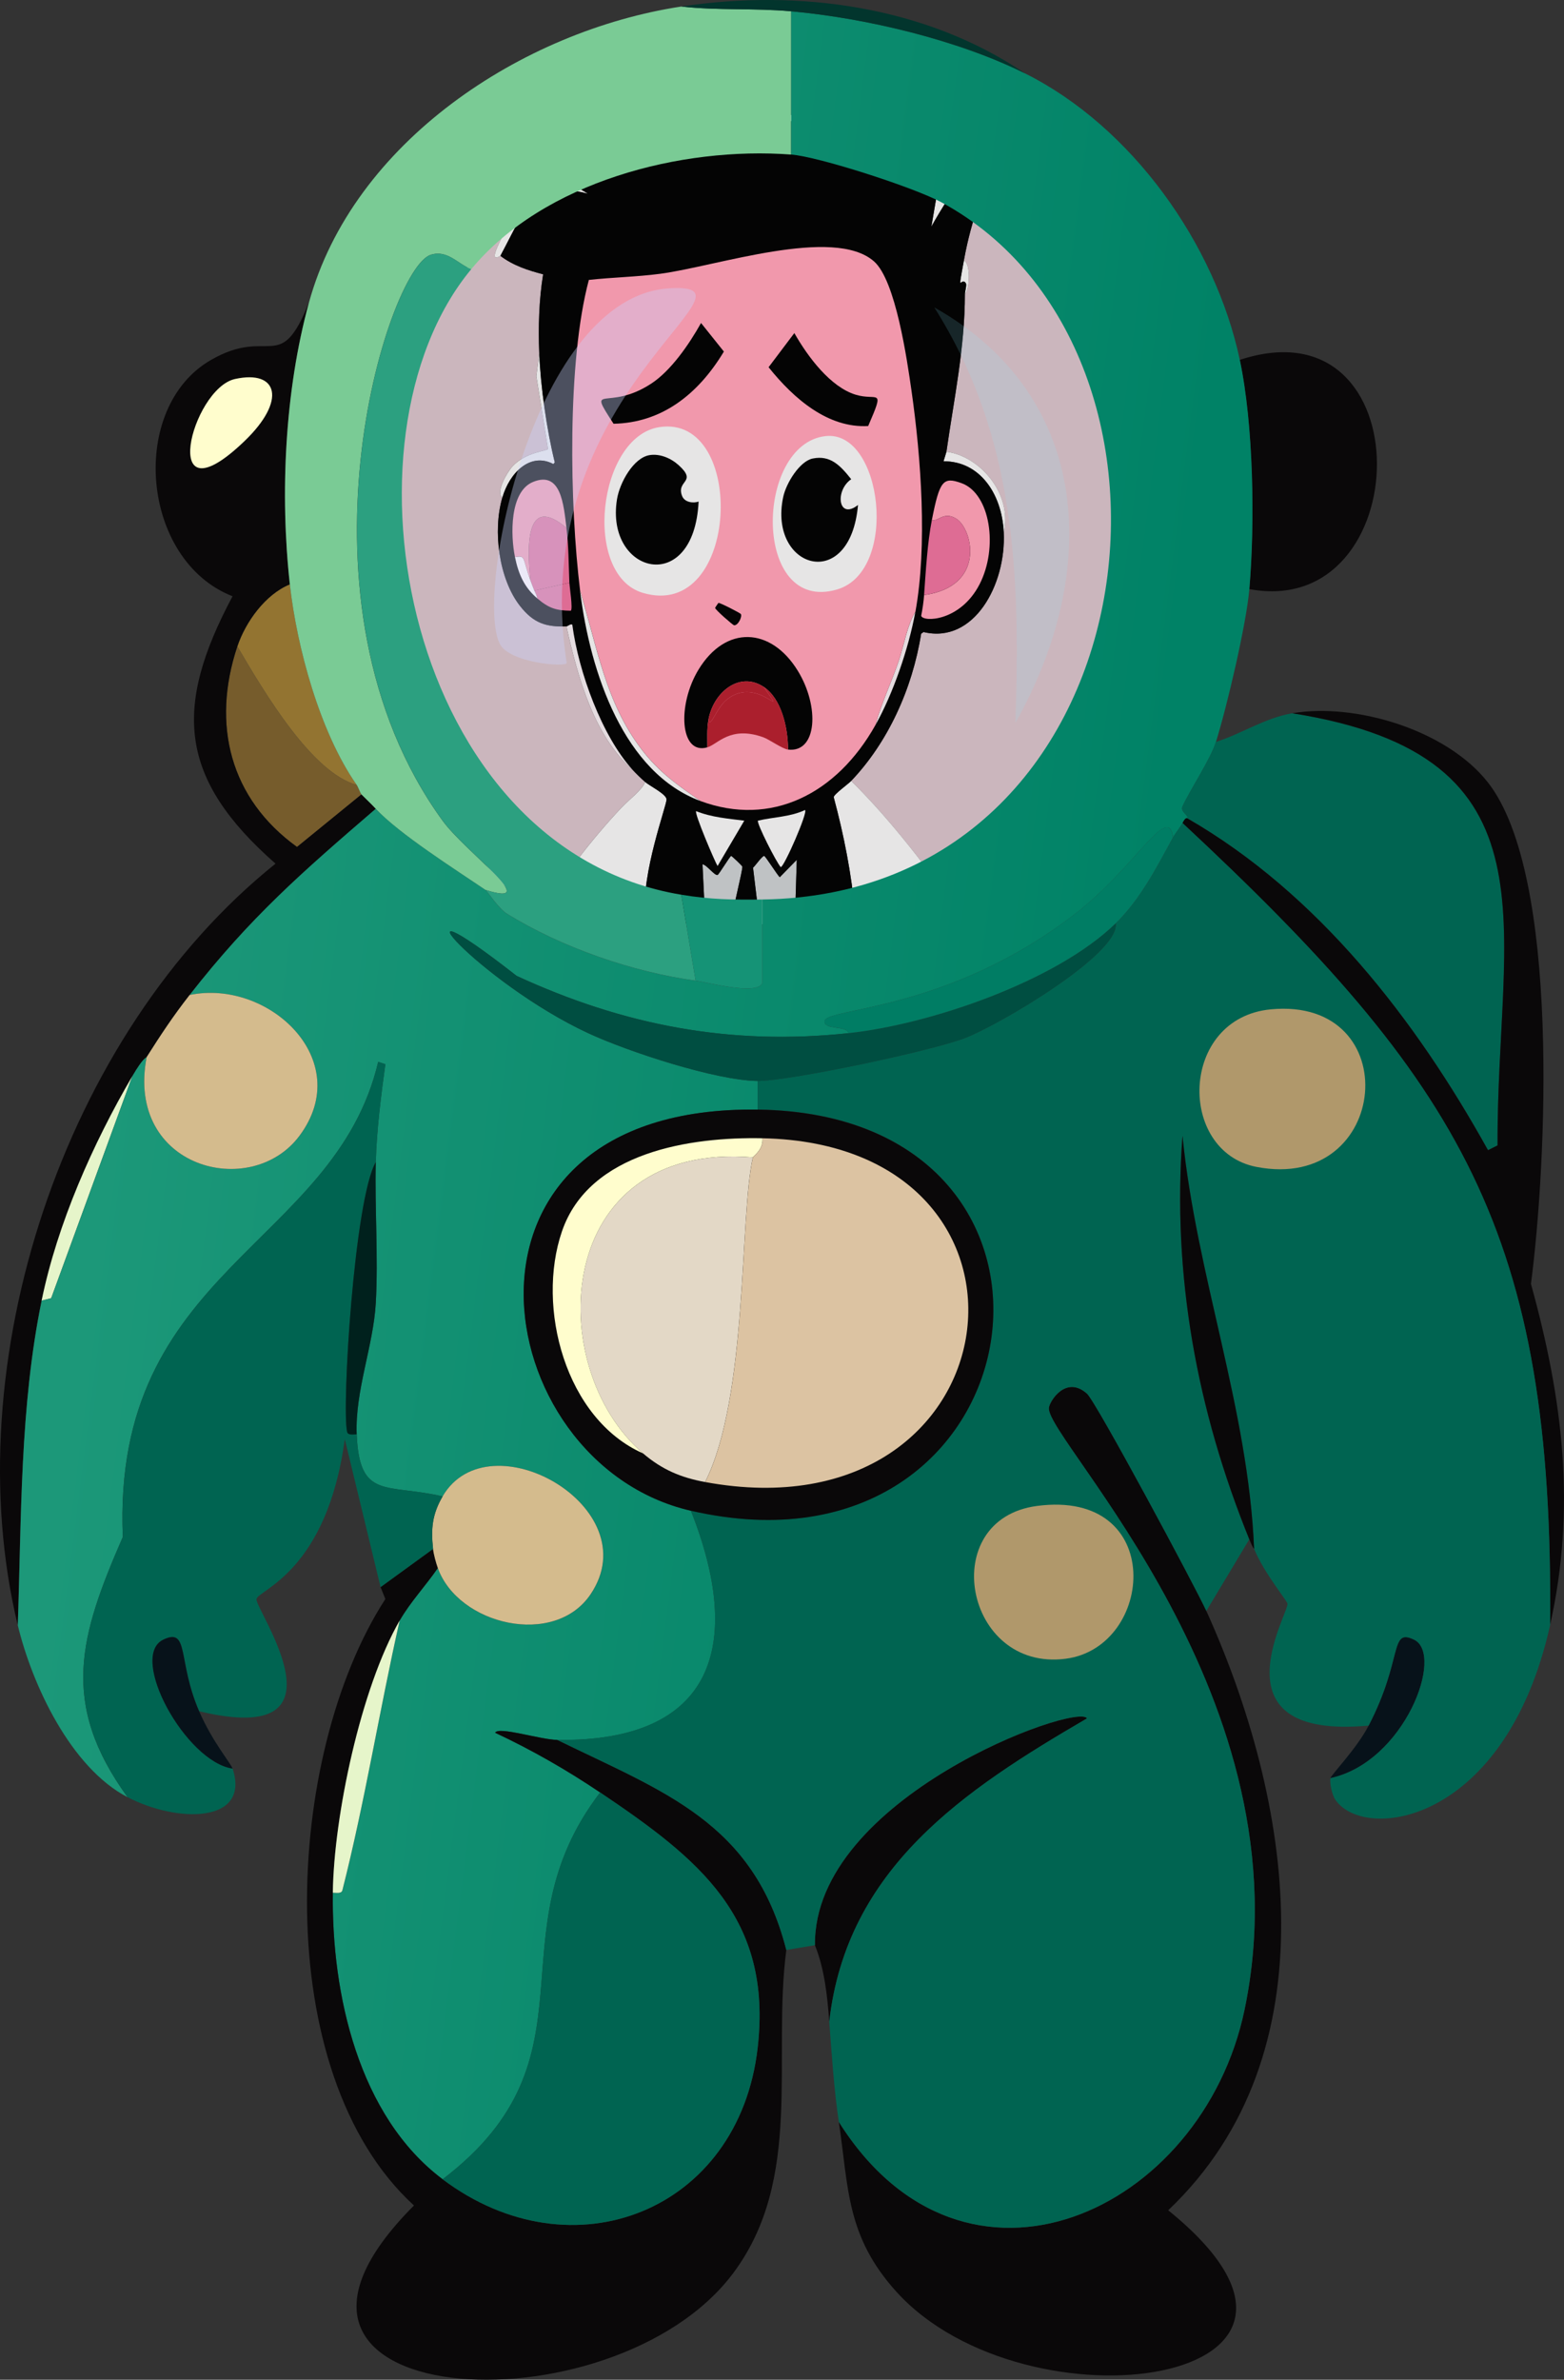 <?xml version="1.0" encoding="UTF-8"?>
<svg id="Layer_2" data-name="Layer 2" xmlns="http://www.w3.org/2000/svg" xmlns:xlink="http://www.w3.org/1999/xlink" viewBox="0 0 498.21 757.8">
  <rect x="0" y="0" width="498.21" height="757.8" fill="#333333" stroke="none"/>
  <defs>
    <style>
      .cls-1 {
        fill: url(#linear-gradient);
      }

      .cls-1, .cls-2, .cls-3, .cls-4, .cls-5, .cls-6, .cls-7, .cls-8, .cls-9, .cls-10, .cls-11, .cls-12, .cls-13, .cls-14, .cls-15, .cls-16, .cls-17, .cls-18, .cls-19, .cls-20, .cls-21, .cls-22, .cls-23, .cls-24, .cls-25, .cls-26, .cls-27, .cls-28, .cls-29, .cls-30, .cls-31 {
        stroke-width: 0px;
      }

      .cls-2 {
        fill: #8beaff;
        opacity: .15;
      }

      .cls-32 {
        opacity: .36;
      }

      .cls-3 {
        fill: #765c2c;
      }

      .cls-4 {
        fill: #7acb95;
      }

      .cls-5 {
        fill: #62615f;
      }

      .cls-6 {
        fill: #2ca080;
      }

      .cls-7 {
        fill: #0a0809;
      }

      .cls-8 {
        fill: #07121a;
      }

      .cls-9 {
        fill: #159376;
      }

      .cls-10 {
        fill: #cbb6bd;
      }

      .cls-11 {
        fill: #de6c94;
      }

      .cls-12 {
        fill: #cbd6ff;
      }

      .cls-13 {
        fill: #dcc3a2;
      }

      .cls-14 {
        fill: #d4bb8d;
      }

      .cls-15 {
        fill: #bfc2c4;
      }

      .cls-16 {
        fill: #b0986b;
      }

      .cls-17 {
        fill: #ab1f2d;
      }

      .cls-18 {
        fill: #937431;
      }

      .cls-19 {
        fill: #fdf4f2;
      }

      .cls-20 {
        fill: #fffdcd;
      }

      .cls-21 {
        fill: #e3d8c6;
      }

      .cls-22 {
        fill: #e6f5ca;
      }

      .cls-23 {
        fill: #e6e5e5;
      }

      .cls-24 {
        fill: #f198ac;
      }

      .cls-25 {
        fill: #e5dce0;
      }

      .cls-26 {
        fill: #00211d;
      }

      .cls-27 {
        fill: #02352d;
      }

      .cls-28 {
        fill: #040404;
      }

      .cls-29 {
        fill: #004e41;
      }

      .cls-30 {
        fill: #006451;
      }

      .cls-31 {
        fill: #007d64;
      }
    </style>
    <linearGradient id="linear-gradient" x1="36.73" y1="328.25" x2="356.49" y2="369.18" gradientUnits="userSpaceOnUse">
      <stop offset="0" stop-color="#1c9879"/>
      <stop offset="1" stop-color="#008266"/>
    </linearGradient>
  </defs>
  <g id="human_2" data-name="human 2">
    <g>
      <g>
        <path class="cls-10" d="m307.98,290.74c-.49.38-1.08.6-1.55,1.07-10.97-15.22-22.21-30.22-35.29-43.14,11.59-12.13,19.48-29.18,22.29-46.88l.77-.53c16.07,3.87,26.35-15.16,25.54-31.73,2.85-12.31-7.74-24.38-18.26-25.67,2.38-16.67,5.91-33.27,5.88-50.27,1.43-.97,1.99-9.52-.31-10.69,1.43-7.76,2.69-11.38,4.64-18.54,53.77,52.31,63.38,138.95,17.65,202.31-3.7,5.13-17.14,20.81-21.36,24.06Z"/>
        <path class="cls-10" d="m162.49,70.07c-1.96,4.82-7.8,14.25-3.1,11.41,4.12,3.13,8.85,4.63,13.62,5.88-1.34,8.26-1.56,16.74-1.24,25.13l-.93,7.31q1.86,11.59,3.71,23.17c-.23.66-7.01.9-11.3,5.53-1.63,1.76-5.49,8.2-3.25,9.98-3.1,10.65-1.06,25.86,5.57,34.4,4.43,5.71,8.48,6.8,14.86,6.6,3.74,16.68,8.79,34.77,21.05,45.63,1.22,1.33,2.69,2.74,4.02,3.92-1.09,2.68-5.17,5.64-7.58,8.2-9.88,10.47-18.87,22.44-26.78,34.94-.62-.69-1.32-1-1.86-1.43-.5-.4-7.86-7.91-9.13-9.27-28.16-29.98-42.94-69.15-41.02-113.54,1.7-39.19,17.61-71.69,42.26-97.86.11-.12.98.11,1.08,0Z"/>
      </g>
      <path class="cls-15" d="m253.19,294.3c-3.71.04-7.43-.06-11.14,0q-1.08-9-2.17-18c.7-.57,2.92-3.82,3.56-3.74.38.05,4.16,6.05,4.95,6.77l5.42-5.53-.62,20.5Z"/>
      <g>
        <path class="cls-23" d="m205.52,291.45c-11.42-1.17-23.05-1.76-34.36.71,7.91-12.5,16.9-24.46,26.78-34.94,2.41-2.56,6.5-5.52,7.58-8.2,1.34,1.19,6.74,3.85,6.81,5.53.07,1.89-8.1,23.62-6.81,36.9Z"/>
        <path class="cls-23" d="m306.44,291.81c-11.06-.87-22.39-1.84-33.59-.36l-.46-.71c-1.13-12.53-3.58-24.86-6.81-36.9.06-.91,4.64-4.19,5.57-5.17,13.08,12.91,24.32,27.91,35.29,43.14Z"/>
        <path class="cls-15" d="m232.76,294.3c-2.67-.07-5.39.17-8.05,0l-.93-19.07c1.28.07,3.81,3.65,4.8,3.39.41-.11,3.99-6.06,4.33-6.06.23,0,3.5,3.13,3.56,3.39.2.91-3.56,15.65-3.71,18.36Z"/>
      </g>
      <path class="cls-23" d="m160.01,158.48c-2.24-1.78,1.62-8.22,3.25-9.98,4.29-4.62,11.07-4.86,11.3-5.53q-1.86-11.59-3.71-23.17l.93-7.31c.4,10.41,2.42,24.66,4.95,34.76l-.46.53c-7.35-3.88-13.94,2.75-16.25,10.69Z"/>
      <path class="cls-23" d="m307.37,93.6c0-.68.66-2.81.31-3.39-1.5-2.44-2.78,4.45-.62-7.31,2.3,1.17,1.74,9.72.31,10.69Z"/>
      <path class="cls-5" d="m308.6,54.38h-.31c.55-.62.58-1.17.31,0Z"/>
      <g>
        <path class="cls-23" d="m313.25,54.74c-1.44,1.42-6.23,8.24-8.51,10.69.7-3.89,2.98-7.26,3.87-11.05.27-1.17.24-.62-.31,0-2.83,3.19-9.21,13.34-11.61,17.82q1.55-9.09,3.1-18.18l-4.95,6.42c-8.76-17.12-42.36-27.53-55.72-18.54-1.4.94-1.28,2.89-2.17,2.5-17.95-10.53-39.89-8.36-58.66-1.96,5.02,4.93,11.08,7.84,17.18,10.52-7.83-1.38-15.82-2.15-23.37-4.99-.15-.34-1.11-.93-1.08-2.14,15.41,2.25,3.44-.74,4.49-4.81.57-2.2,17.71-5.9,20.28-6.24,13.8-1.81,28.11-.26,40.86,6.42.17-.84,1.91-1.93,2.48-2.14,18.01-6.73,43.71.74,56.03,17.82l5.57-5.7c.78.68-1.56,6.57,0,7.13,5.44.33,4.43-2.73,8.36-6.42.28,2.5,2.48,1.85,4.18,2.85Z"/>
        <path class="cls-23" d="m177.96,56.16c2.82,2.28,6.32,3.52,9.29,5.53-17.48-4.58-19.62,4.39-27.86,19.79-4.7,2.84,1.13-6.59,3.1-11.41,4.31-4.52,6.11-9.95,15.48-13.9Z"/>
        <path class="cls-23" d="m319.75,169.53c-.62-12.72-7.96-22.74-19.19-22.64.28-.95.91-2.87.93-3.03,10.52,1.29,21.11,13.35,18.26,25.67Z"/>
        <g>
          <path class="cls-28" d="m308.29,54.38h.31c-.89,3.79-3.17,7.16-3.87,11.05,2.28-2.46,7.07-9.27,8.51-10.69.35-.35.8-.61,1.08-1.07-.67,3.41-1.68,7.19-2.63,10.69-1.95,7.16-3.22,10.78-4.64,18.54-2.16,11.75-.88,4.87.62,7.31.35.58-.31,2.71-.31,3.39.03,16.99-3.5,33.6-5.88,50.27-.02.16-.65,2.08-.93,3.03,11.23-.1,18.57,9.92,19.19,22.64.81,16.57-9.47,35.59-25.54,31.73l-.77.53c-2.81,17.7-10.7,34.74-22.29,46.88-.93.98-5.51,4.25-5.57,5.17,3.23,12.03,5.68,24.36,6.81,36.9,0,.24.09.61-.15.71-1.59.68-16.17,3.34-19.04,2.85l.62-20.5-5.42,5.53c-.79-.72-4.57-6.73-4.95-6.77-.64-.08-2.86,3.17-3.56,3.74q1.08,9,2.17,18c-3.18.05-6.09.08-9.29,0,.16-2.71,3.92-17.44,3.71-18.36-.06-.26-3.33-3.39-3.56-3.39-.35,0-3.92,5.95-4.33,6.06-.99.26-3.52-3.32-4.8-3.39l.93,19.07c-3.06-.19-6.09-.28-9.13-.71-2.91-.29-8.7-2-10.06-2.14-1.29-13.28,6.88-35,6.81-36.9-.07-1.68-5.47-4.34-6.81-5.53-1.33-1.18-2.81-2.59-4.02-3.92-9.69-10.62-17.17-30.97-19.19-46.17-.43-.43-1.45.52-1.86.53-6.38.2-10.43-.89-14.86-6.6-6.63-8.54-8.67-23.75-5.57-34.4,2.31-7.94,8.91-14.57,16.25-10.69l.46-.53c-2.53-10.1-4.55-24.35-4.95-34.76-.33-8.39-.1-16.88,1.24-25.13-4.77-1.25-9.5-2.75-13.62-5.88,8.24-15.39,10.39-24.37,27.86-19.79-2.97-2.01-6.46-3.24-9.29-5.53-2.87-2.32-4.33-4.64-5.88-8.2,7.55,2.84,15.54,3.61,23.37,4.99-6.1-2.68-12.16-5.58-17.18-10.52,18.77-6.39,40.71-8.57,58.66,1.96.89.4.77-1.55,2.17-2.5,13.37-8.99,46.97,1.42,55.72,18.54l4.95-6.42q-1.55,9.09-3.1,18.18c2.4-4.48,8.78-14.63,11.61-17.82Z"/>
          <g>
            <path class="cls-11" d="m180.44,168.1c.71,5.77.7,11.66.93,17.47q-5.57,1.25-11.14,2.5c-.46-1.07-.83-2.11-1.24-3.21-1.15-10.79-1.63-27.81,11.45-16.76Z"/>
            <path class="cls-23" d="m256.44,257.94c1.02.6-6.71,18.27-7.74,18.18-1.37-1.48-7.65-13.83-7.27-14.79,5-1.18,10.21-1.15,15.01-3.39Z"/>
            <path class="cls-23" d="m221.77,258.3c4.94,1.99,10.16,2.37,15.32,3.03q-4.26,7.22-8.51,14.44c-.81-1.25-7.57-17.06-6.81-17.47Z"/>
            <path class="cls-25" d="m201.49,245.11c-12.26-10.86-17.31-28.95-21.05-45.63.41-.01,1.43-.97,1.86-.53,2.02,15.19,9.51,35.54,19.19,46.17Z"/>
            <g>
              <g>
                <path class="cls-24" d="m294.36,189.49c19.8-2.76,15.51-20.89,10.37-24.24-4.12-2.69-6.05,1.1-7.89.36,2.48-12.59,3.57-13.87,9.44-11.76,9.15,3.29,11.82,20.49,5.73,32.26-6.14,11.86-18.02,12.06-18.57,9.98.43-2.13.77-4.43.93-6.6Z"/>
                <path class="cls-11" d="m294.36,189.49c.54-7.44,1.07-16.75,2.48-23.89,1.84.74,3.77-3.04,7.89-.36,5.14,3.35,9.43,21.48-10.37,24.24Z"/>
              </g>
              <path class="cls-24" d="m180.44,168.1c-13.08-11.05-12.6,5.97-11.45,16.76-2.74-7.41-1.37-8-4.95-7.49-1.43-6.97-1.71-20.82,5.73-23.89,8.95-3.7,9.77,7.23,10.68,14.62Z"/>
              <path class="cls-11" d="m181.37,185.57c.05,1.22,1.17,8.34.46,8.91-4.67-.06-6.97-.77-10.68-3.92-.11-.9-.59-1.7-.93-2.5q5.57-1.25,11.14-2.5Z"/>
              <path class="cls-19" d="m168.99,184.86c.41,1.1.78,2.13,1.24,3.21.34.8.82,1.59.93,2.5-4.08-3.47-5.97-7.59-7.12-13.19,3.58-.51,2.21.08,4.95,7.49Z"/>
              <g>
                <path class="cls-25" d="m291.58,194.84c-2.11,11.61-7.09,26.03-12.69,36.01,1.86-6.95,5.11-13.61,7.43-20.5,1.62-4.83,2.75-11.5,5.26-15.51Z"/>
                <g>
                  <path class="cls-24" d="m291.58,194.84c-2.52,4.01-3.64,10.67-5.26,15.51-2.31,6.89-5.57,13.55-7.43,20.5-12.42,22.14-33.33,32.51-55.72,24.24-7.31-5.1-13.15-9.04-18.88-16.58-11.43-15.03-13.96-32.18-19.5-50.44-3.33-27.17-4.18-72.83,2.79-98.93,7.57-.84,15.19-.96,22.75-1.96,17.82-2.35,55.3-15.26,68.11-3.92,6.88,6.09,10.49,31.21,11.92,41.18,3.06,21.39,5.08,49.24,1.24,70.41Z"/>
                  <g>
                    <path class="cls-23" d="m223.16,255.09c-24.26-8.95-35.14-40.54-38.39-67.02,5.54,18.26,8.08,35.41,19.5,50.44,5.73,7.54,11.57,11.47,18.88,16.58Z"/>
                    <g>
                      <path class="cls-28" d="m223.32,102.86q3.64,4.55,7.27,9.09c-8.41,13.98-20.09,22.69-35.14,22.99-8.74-13.48-1.96-3.59,12.07-12.83,6.2-4.08,11.96-12.39,15.79-19.25Z"/>
                      <path class="cls-28" d="m253.04,106.07c4.36,7.67,11.51,17.16,19.5,19.61,7.02,2.15,9.47-2.65,4.02,9.98-12.67.73-23.54-8.49-31.73-18.72q4.1-5.44,8.2-10.87Z"/>
                    </g>
                    <path class="cls-28" d="m228.89,191.99c.37-.13,6.91,3.19,7.12,3.56.47.85-.91,3.7-2.17,3.56-.39-.04-6.06-5-6.04-5.53,0-.1,1-1.58,1.08-1.6Z"/>
                    <g>
                      <path class="cls-23" d="m210,136.02c28.02-4.37,25.72,61.99-5.26,52.76-19.29-5.74-14.32-49.71,5.26-52.76Z"/>
                      <path class="cls-28" d="m206.91,144.93c3.23-.53,6.76.92,9.29,3.21,6.09,5.52-.89,4.74,1.08,9.8.79,2.04,3.57,2.39,5.26,1.78-1.46,30.37-29.82,23.05-26-.71.86-5.36,5.28-13.25,10.37-14.08Z"/>
                    </g>
                    <g>
                      <path class="cls-28" d="m251.02,238.69c0-6.99-2.11-16.25-7.74-19.96-7.86-5.19-16.21,1.92-17.65,10.69-.47,2.89-.29,5.66-.31,8.56-8.76,2.53-9.66-13.5-2.79-24.78,8.66-14.2,23.04-13.5,31.58.36,7.07,11.46,6.17,26.24-3.1,25.13Z"/>
                      <g>
                        <path class="cls-17" d="m251.02,238.69c-1.8-.21-5.93-3.22-7.89-3.92-10.53-3.77-14.5,2.25-17.8,3.21.02-2.9-.16-5.67.31-8.56.94,2.31,2.39-3.91,6.04-6.77,9.97-7.84,19.86,8.18,11.61-3.92,5.63,3.72,7.75,12.97,7.74,19.96Z"/>
                        <path class="cls-17" d="m243.28,218.73c8.25,12.1-1.63-3.92-11.61,3.92-3.65,2.87-5.09,9.09-6.04,6.77,1.44-8.77,9.79-15.88,17.65-10.69Z"/>
                      </g>
                    </g>
                    <g>
                      <path class="cls-23" d="m262.94,138.87c18.17-2.1,23.56,43,3.71,48.84-27,7.94-26.33-46.23-3.71-48.84Z"/>
                      <path class="cls-28" d="m258.92,146c5.6-1.11,8.73,2.19,12.23,6.6-5.3,3.65-4.13,13.16,2.17,8.2-2.5,28.23-28.65,20.29-23.84-2.5.95-4.5,5.28-11.47,9.44-12.3Z"/>
                    </g>
                  </g>
                </g>
              </g>
            </g>
          </g>
        </g>
      </g>
    </g>
    <g>
      <path class="cls-7" d="m397.97,187.59c1.8-21.09,1.35-52.25-3.04-72.99,58.89-19.38,56.61,83.01,3.04,72.99Z"/>
      <path class="cls-3" d="m113.62,249.94c.41.58,1.13,2.54,1.52,3.04l-20.53,16.73c-21.29-15.36-27.32-38.89-19.01-63.86,8.74,14.93,23.8,40.23,38.01,44.1Z"/>
      <path class="cls-18" d="m113.62,249.94c-14.21-3.87-29.27-29.17-38.01-44.1,2.57-7.71,8.86-16.56,16.73-19.77,2.21,19.98,9.57,47.16,21.29,63.86Z"/>
      <g>
        <path class="cls-7" d="m92.33,186.07c-7.86,3.21-14.16,12.06-16.73,19.77-8.31,24.97-2.28,48.51,19.01,63.86l20.53-16.73c.2.25,2.97,2.85,4.56,4.56-23.68,20.37-39.9,34.49-59.3,59.3-5.3,6.78-9.09,12.53-13.69,19.77-.2.32-1,0-4.56,6.08-12.58,21.53-23.85,46.96-28.89,71.47-6.95,33.77-6.43,69.12-7.6,103.4-20.01-82.95,14.35-188.24,82.11-242.53-30.74-27.01-32.72-49.5-13.69-85.15-29.25-11.41-33.26-60.12-6.84-75.27,18.81-10.79,21.85,5.06,31.17-18.25-7.69,28.05-9.26,60.97-6.08,89.71Z"/>
        <path class="cls-22" d="m13.26,414.16c5.04-24.51,16.31-49.94,28.89-71.47l-25.85,70.71-3.04.76Z"/>
        <path class="cls-20" d="m74.85,120.69c13.69-3.03,16.57,6.78,3.04,19.77-27.83,26.72-16.95-16.69-3.04-19.77Z"/>
      </g>
      <g>
        <path class="cls-1" d="m326.51,23.37c33.97,16.94,60.59,54.26,68.43,91.24,4.4,20.74,4.84,51.9,3.04,72.99-.93,10.96-7.04,37.11-10.64,48.66-1.73,5.54-8.38,15.46-10.64,20.53-.79,1.77,2.01,2.76,1.52,3.8-.05.1-.47-.59-1.52,1.52-.42.84-2.55,3.65-3.04,4.56-1.41-11.32-12.01,9.55-31.17,24.33-40.8,31.46-79.65,29.8-79.83,34.21-.12,2.88,7.15,1.27,7.6,3.8-37.56,4.01-71.5-2.47-105.68-18.25-43.7-34.19-11.95,2.1,22.81,18.25,12.7,5.9,40.68,15.06,53.98,15.21v9.12c-104.61-1.42-87.03,112.6-21.29,127.73,16.89,42.51,7.59,73.74-42.58,72.99-5.42-.08-18.75-4.42-19.77-2.28,11.64,5.44,22.8,11.83,33.45,19.01-34.86,45.57.92,84.23-50.18,123.17-26.8-20.13-35.4-59.05-34.97-91.24,1.03.01,2.75.38,3.04-.76,7.21-28.35,11.8-57.37,18.25-85.91,3.43-5.97,8.29-11.06,12.16-16.73,6.47,18.14,37.13,25.45,48.66,8.36,18.63-27.62-32.38-56.44-47.14-31.17-18.01-4.19-26.52,1.16-27.37-19.77-.56-13.85,5.32-28.15,6.08-41.82.83-14.84-.36-29.97,0-44.86.24-9.88,1.68-21.3,3.04-31.17l-2.28-.76c-13.83,58.76-84.93,65.95-81.35,151.3-13.73,31.48-20.21,52.94,1.52,82.87-18.14-9.44-30.42-35.85-34.97-54.74,1.18-34.28.65-69.63,7.6-103.4l3.04-.76,25.85-70.71c3.56-6.09,4.36-5.76,4.56-6.08-6.82,35.34,33.24,45.75,48.66,25.09,18-24.11-9.85-50.08-34.97-44.86,19.4-24.81,35.62-38.93,59.3-59.3,7.46,8.01,25.35,19.33,34.97,25.85.42.29,4.16,5.95,6.84,7.6,17.3,10.67,39.83,18.52,60.06,21.29,3.88.53,19.54,4.79,21.29.76v-26.61c124.96-1.75,145.12-174.37,57.02-222.01-8.85-4.79-39.21-14.55-47.9-15.21V3.6c23.73,2.13,53.14,9.11,74.51,19.77Z"/>
        <path class="cls-7" d="m139.47,499.31c-3.87,5.66-8.73,10.76-12.16,16.73-12.34,21.48-20.96,62.19-21.29,86.67-.43,32.18,8.17,71.1,34.97,91.24,41.4,31.1,94.39,10.18,100.36-41.82,4.77-41.55-18.67-60.14-50.18-81.35-10.66-7.17-21.81-13.57-33.45-19.01,1.02-2.13,14.34,2.2,19.77,2.28,34.07,16.65,62.59,26.25,72.99,66.91-4.51,34.52,5.48,72.62-16.73,102.64-38.56,52.13-167.48,44.39-101.88-21.29-46.3-42.36-41.47-143.15-9.12-193.12l-1.52-3.8,16.73-12.16c.19,1.77.93,4.42,1.52,6.08Z"/>
        <path class="cls-7" d="m384.29,513c27.11,59.95,40.48,140.86-12.16,190.83,68.96,55.77-45.39,71.67-86.67,25.85-15.93-17.69-15.11-32.85-18.25-53.98,40.14,63.75,115.76,28.79,129.25-35.73,20.59-98.54-63.07-181.24-62.34-191.59.14-2.04,5.4-10.63,12.16-4.56,2.94,2.64,34.65,61.74,38.01,69.19Z"/>
        <g>
          <path class="cls-30" d="m411.66,227.13c86.47,13.66,65.05,67.97,65.39,137.61l-3.04,1.52c-23.05-41.55-54.14-81.69-95.8-105.68.49-1.04-2.31-2.03-1.52-3.8,2.27-5.06,8.92-14.99,10.64-20.53,8.26-2.62,15.62-7.65,24.33-9.12Z"/>
          <path class="cls-7" d="m493.77,517.56c1.19-125.24-28.27-172.63-117.09-255.46,1.05-2.11,1.47-1.42,1.52-1.52,41.66,23.99,72.75,64.13,95.8,105.68l3.04-1.52c-.33-69.64,21.09-123.96-65.39-137.61,20.17-3.42,49.26,5.34,62.34,22.05,23.09,29.49,18.69,121.66,13.69,159.66,10.19,36.77,14.45,71.29,6.08,108.72Z"/>
        </g>
        <path class="cls-7" d="m264.16,643.77c-.61-8.14-1.49-16.67-4.56-24.33-.56-47.02,83.64-77.45,86.67-72.23-39.16,22.81-76.55,47.63-82.11,96.56Z"/>
        <path class="cls-8" d="m423.82,566.22c.18-1.02,8.34-9.36,12.16-16.73,11.06-21.33,6.55-31.14,14.45-27.37,9.8,4.69-2.98,38.98-26.61,44.1Z"/>
        <g>
          <path class="cls-30" d="m493.77,517.56c-14.17,63.36-59.15,69.15-68.43,55.5-.93-1.37-1.83-5.03-1.52-6.84,23.63-5.12,36.41-39.41,26.61-44.1-7.89-3.77-3.38,6.04-14.45,27.37-49.98,4.61-25.53-35.57-25.85-38.78-.1-1.02-7.29-9.45-10.64-17.49-1.84-44.68-18.39-87.08-22.81-131.53-3.32,44.38,4.57,87.32,21.29,128.49l-13.69,22.81c-3.37-7.45-35.08-66.55-38.01-69.19-6.77-6.07-12.02,2.52-12.16,4.56-.72,10.35,82.94,93.05,62.34,191.59-13.49,64.53-89.11,99.48-129.25,35.73-1.54-10.36-2.25-21.46-3.04-31.93,5.56-48.93,42.95-73.75,82.11-96.56-3.03-5.22-87.23,25.21-86.67,72.23l-9.12,1.52c-10.4-40.66-38.92-50.25-72.99-66.91,50.17.75,59.47-30.48,42.58-72.99,111.98,25.77,135.68-126.18,21.29-127.73v-9.12c9.63.1,55.1-9.42,66.15-13.69,10.83-4.18,49.28-26.82,47.9-36.49,7.85-7.65,13.08-17.85,18.25-27.37.5-.91,2.62-3.72,3.04-4.56,88.82,82.83,118.28,130.22,117.09,255.46Z"/>
          <path class="cls-7" d="m399.49,493.23c-.07-.16-.23.14-1.52-3.04-16.71-41.17-24.61-84.11-21.29-128.49,4.42,44.45,20.97,86.85,22.81,131.53Z"/>
          <path class="cls-16" d="m404.82,321.41c43.36-4.12,38.14,58.43-4.56,50.18-25.33-4.89-24.53-47.41,4.56-50.18Z"/>
          <path class="cls-16" d="m330.31,479.55c41.25-5.47,37.58,45,9.12,48.66-32.23,4.14-41.21-44.41-9.12-48.66Z"/>
        </g>
        <path class="cls-29" d="m241.35,344.21c-13.3-.14-41.28-9.31-53.98-15.21-34.76-16.14-66.51-52.44-22.81-18.25,34.18,15.78,68.12,22.26,105.68,18.25,25.96-2.77,66.16-16.46,85.15-34.97,1.38,9.67-37.07,32.32-47.9,36.49-11.05,4.26-56.52,13.79-66.15,13.69Z"/>
        <path class="cls-30" d="m140.99,693.95c51.1-38.93,15.32-77.6,50.18-123.17,31.51,21.21,54.95,39.8,50.18,81.35-5.97,52-58.96,72.92-100.36,41.82Z"/>
        <path class="cls-14" d="m46.72,336.61c4.6-7.23,8.38-12.98,13.69-19.77,25.12-5.22,52.97,20.74,34.97,44.86-15.42,20.66-55.48,10.26-48.66-25.09Z"/>
        <path class="cls-14" d="m139.47,499.31c-.59-1.66-1.33-4.31-1.52-6.08-.71-6.42-.27-11.05,3.04-16.73,14.75-25.27,65.76,3.55,47.14,31.17-11.52,17.09-42.19,9.77-48.66-8.36Z"/>
        <g>
          <path class="cls-30" d="m119.71,370.06c-6.83,11.84-10.91,78.39-9.12,85.91.27,1.13,2.02.77,3.04.76.85,20.93,9.36,15.58,27.37,19.77-3.31,5.68-3.75,10.31-3.04,16.73l-16.73,12.16-11.4-47.14c-5.68,42.28-27.54,48-28.13,50.94-.63,3.11,31.49,47.7-18.25,35.73-6.96-15.97-3.08-26.79-11.4-22.81-11.23,5.37,7.11,38.86,22.05,41.06,5.74,17.58-17.68,17.34-33.45,9.12-21.73-29.94-15.25-51.39-1.52-82.87-3.57-85.35,67.52-92.54,81.35-151.3l2.28.76c-1.36,9.87-2.8,21.29-3.04,31.17Z"/>
          <path class="cls-8" d="m63.44,544.93c4.28,9.82,10.08,16.53,10.64,18.25-14.94-2.19-33.27-35.69-22.05-41.06,8.33-3.98,4.45,6.84,11.4,22.81Z"/>
          <path class="cls-26" d="m113.62,456.74c-1.02.01-2.77.37-3.04-.76-1.79-7.53,2.29-74.07,9.12-85.91-.36,14.88.83,30.02,0,44.86-.77,13.67-6.64,27.97-6.08,41.82Z"/>
        </g>
        <path class="cls-22" d="m106.02,602.71c.33-24.49,8.95-65.19,21.29-86.67-6.45,28.55-11.04,57.56-18.25,85.91-.29,1.14-2.01.77-3.04.76Z"/>
        <g>
          <path class="cls-7" d="m241.35,353.34c114.39,1.55,90.69,153.5-21.29,127.73-65.74-15.13-83.32-129.15,21.29-127.73Z"/>
          <path class="cls-21" d="m239.83,368.54c-4.29,18.77-1.46,75.99-15.21,103.4-7.71-1.42-13.7-3.94-19.77-9.12-32.03-27.36-28.9-99.5,34.97-94.28Z"/>
          <path class="cls-20" d="m242.87,362.46c.38,3.6-2.97,5.75-3.04,6.08-63.87-5.23-67.01,66.91-34.97,94.28-24.8-10.96-34.12-46.58-25.85-70.71,8.7-25.38,41.16-30.11,63.86-29.65Z"/>
          <path class="cls-13" d="m224.63,471.94c13.75-27.41,10.92-84.63,15.21-103.4.08-.33,3.42-2.49,3.04-6.08,97.83,1.96,81.61,127.84-18.25,109.48Z"/>
        </g>
      </g>
      <g>
        <path class="cls-4" d="m217.02,2.08c11.73,1.32,23.08.45,34.97,1.52v45.62c-34.94-2.62-78.7,8.57-101.88,36.49-4.28-1.62-7.57-6.28-12.93-4.56-13.71,4.41-47.12,110.08,3.8,180.19,7.3,10.05,32.32,27.88,13.69,22.05-9.62-6.52-27.51-17.84-34.97-25.85-1.59-1.71-4.36-4.31-4.56-4.56-.39-.5-1.11-2.46-1.52-3.04-11.72-16.71-19.08-43.88-21.29-63.86-3.18-28.74-1.61-61.67,6.08-89.71C112.41,45.3,166.28,9.79,217.02,2.08Z"/>
        <path class="cls-27" d="m326.51,23.37c-21.36-10.66-50.78-17.64-74.51-19.77-11.89-1.07-23.25-.21-34.97-1.52,37.2-5.65,77.85-.19,109.48,21.29Z"/>
        <path class="cls-31" d="m373.64,266.66c-5.17,9.52-10.4,19.72-18.25,27.37-19,18.51-59.2,32.2-85.15,34.97-.45-2.53-7.72-.92-7.6-3.8.18-4.41,39.03-2.75,79.83-34.21,19.17-14.78,29.76-35.65,31.17-24.33Z"/>
        <path class="cls-6" d="m150.12,85.71c-44.96,54.15-20.79,184.64,66.91,199.2l4.56,27.37c-20.23-2.77-42.76-10.62-60.06-21.29-2.68-1.65-6.42-7.32-6.84-7.6,18.63,5.83-6.39-12-13.69-22.05-50.92-70.11-17.52-175.78-3.8-180.19,5.35-1.72,8.64,2.94,12.93,4.56Z"/>
        <path class="cls-9" d="m242.87,286.43v26.61c-1.75,4.03-17.41-.23-21.29-.76l-4.56-27.37c9.28,1.54,16.52,1.65,25.85,1.52Z"/>
        <g>
          <path class="cls-2" d="m323.46,230.17c1.58-47.27.09-91.29-25.85-132.29,50.82,28.63,52.73,84.67,25.85,132.29Z"/>
          <g class="cls-32">
            <path class="cls-12" d="m213.22,91.8c33.78-1.98-46.17,33.21-32.69,119.37-.83,1.35-18.22-.15-21.29-6.08-8.19-15.81,11.01-110.77,53.98-113.28Z"/>
          </g>
        </g>
      </g>
    </g>
  </g>
</svg>